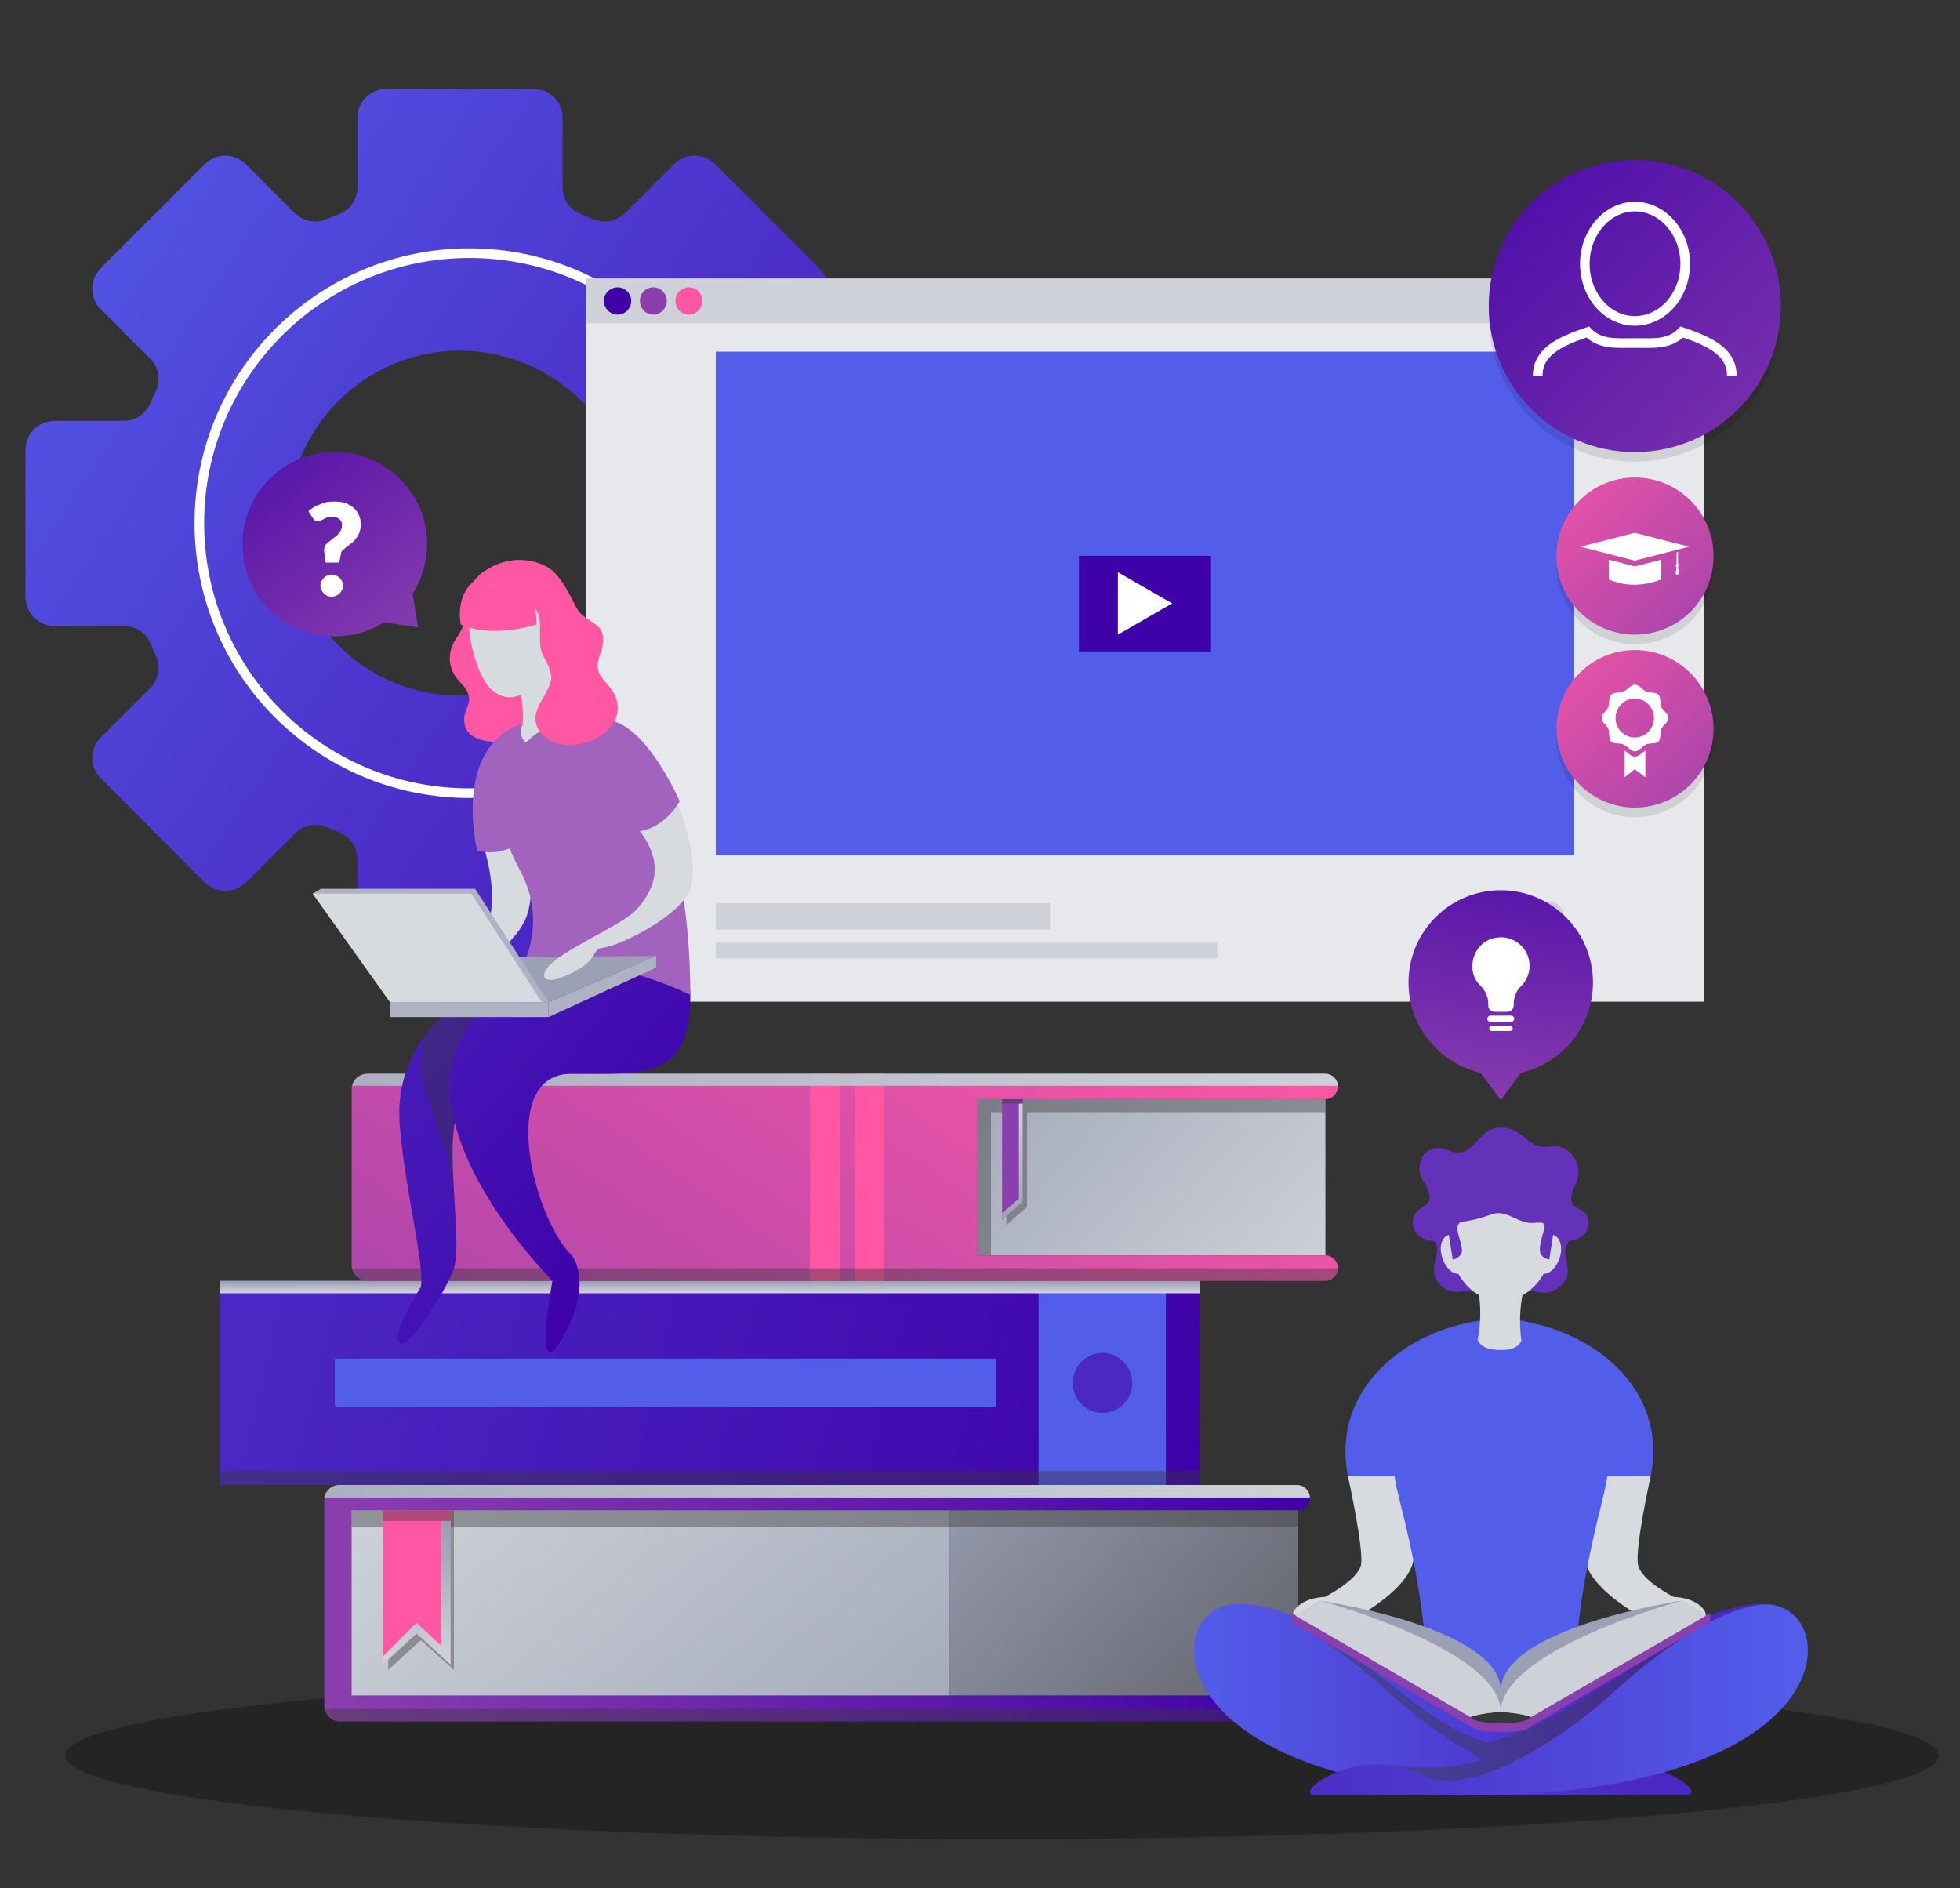 <svg version="1.2" xmlns="http://www.w3.org/2000/svg" viewBox="0 0 408 393" width="408" height="393"><rect x="0" y="0" width="408" height="393" fill="#333333" stroke="none"/><defs><linearGradient id="P" gradientUnits="userSpaceOnUse"/><linearGradient id="g1" x1="59.7" y1="-66.3" x2="205.9" y2="31.7" href="#P"><stop stop-color="#525dea"/><stop offset="1" stop-color="#4b28c4"/></linearGradient><linearGradient id="g2" x1="67.5" y1="309.1" x2="272.7" y2="309.1" href="#P"><stop stop-color="#8b3fae"/><stop offset="1" stop-color="#3f02a8"/></linearGradient><linearGradient id="g3" x1="299.9" y1="422.1" x2="180.6" y2="313.8" href="#P"><stop stop-color="#383838"/><stop offset="1" stop-color="#9ba0b4"/></linearGradient><linearGradient id="g4" x1="112.5" y1="280.2" x2="203.3" y2="387.7" href="#P"><stop stop-color="#ced2d8"/><stop offset="1" stop-color="#9ba0b4"/></linearGradient><linearGradient id="g5" x1="54.9" y1="345" x2="54.9" y2="318.6" href="#P"><stop stop-color="#ced2d8"/><stop offset="1" stop-color="#9ba0b4"/></linearGradient><linearGradient id="g6" x1="205.8" y1="259.3" x2="107.6" y2="403.3" href="#P"><stop stop-color="#ced2d8"/><stop offset="1" stop-color="#9ba0b4"/></linearGradient><linearGradient id="g7" x1="57.4" y1="243.4" x2="253.3" y2="291.4" href="#P"><stop stop-color="#4b28c4"/><stop offset="1" stop-color="#3f02a8"/></linearGradient><linearGradient id="g8" x1="147.7" y1="269" x2="147.7" y2="266.8" href="#P"><stop stop-color="#ced2d8"/><stop offset="1" stop-color="#9ba0b4"/></linearGradient><linearGradient id="g9" x1="259.2" y1="285.6" x2="185.6" y2="218.7" href="#P"><stop stop-color="#ced2d8"/><stop offset="1" stop-color="#9ba0b4"/></linearGradient><linearGradient id="g10" x1="234.2" y1="187.8" x2="107.9" y2="372.9" href="#P"><stop stop-color="#ff57a4"/><stop offset="1" stop-color="#8b3fae"/></linearGradient><linearGradient id="g11" x1="278.9" y1="230" x2="278.9" y2="254.7" href="#P"><stop stop-color="#ced2d8"/><stop offset="1" stop-color="#9ba0b4"/></linearGradient><linearGradient id="g12" x1="211.7" y1="173.7" x2="113.4" y2="317.7" href="#P"><stop stop-color="#ced2d8"/><stop offset="1" stop-color="#9ba0b4"/></linearGradient><linearGradient id="g13" x1="332.7" y1="75.4" x2="383.1" y2="125.9" href="#P"><stop stop-color="#ff57a4"/><stop offset="1" stop-color="#8b3fae"/></linearGradient><linearGradient id="g14" x1="332.7" y1="111.3" x2="383.1" y2="161.8" href="#P"><stop stop-color="#ff57a4"/><stop offset="1" stop-color="#8b3fae"/></linearGradient><linearGradient id="g15" x1="326.1" y1="-11.3" x2="419.8" y2="82.4" href="#P"><stop stop-color="#3f02a8"/><stop offset="1" stop-color="#8b3fae"/></linearGradient><linearGradient id="g16" x1="79.7" y1="127.8" x2="211.8" y2="238.1" href="#P"><stop stop-color="#4b28c4"/><stop offset="1" stop-color="#3f02a8"/></linearGradient><linearGradient id="g17" x1="100.6" y1="128.8" x2="183.4" y2="198" href="#P"><stop stop-color="#4b28c4"/><stop offset="1" stop-color="#3f02a8"/></linearGradient><linearGradient id="g18" x1="63.3" y1="61.5" x2="108.6" y2="119.1" href="#P"><stop stop-color="#3f02a8"/><stop offset="1" stop-color="#8b3fae"/></linearGradient><linearGradient id="g19" x1="247.5" y1="333.9" x2="340.7" y2="333.9" href="#P"><stop stop-color="#525dea"/><stop offset="1" stop-color="#4b28c4"/></linearGradient><linearGradient id="g20" x1="247.5" y1="334" x2="340.7" y2="334" href="#P"><stop stop-color="#525dea"/><stop offset="1" stop-color="#4b28c4"/></linearGradient><linearGradient id="g21" x1="374.2" y1="373.8" x2="263.4" y2="373.8" href="#P"><stop stop-color="#525dea"/><stop offset="1" stop-color="#4b28c4"/></linearGradient><linearGradient id="g22" x1="344.5" y1="163.3" x2="335.8" y2="236.1" href="#P"><stop stop-color="#3f02a8"/><stop offset="1" stop-color="#8b3fae"/></linearGradient></defs><style>.a{mix-blend-mode:multiply;fill:url(#g1)}.b{fill:none;stroke:#fff;stroke-width:2}.c{fill-opacity:.3;mix-blend-mode:multiply}.d{fill:url(#g2)}.e{fill:url(#g3)}.f{fill:url(#g4)}.g{opacity:.4;mix-blend-mode:multiply;fill:#383838}.h{fill:#ff57a4}.i{mix-blend-mode:overlay;fill:url(#g5)}.j{mix-blend-mode:overlay;fill:url(#g6)}.k{fill:url(#g7)}.l{fill:#525dea}.m{fill:#4b28c4}.n{mix-blend-mode:overlay;fill:url(#g8)}.o{fill:url(#g9)}.p{fill:url(#g10)}.q{fill:#8b3fae}.r{mix-blend-mode:overlay;fill:url(#g11)}.s{mix-blend-mode:overlay;fill:url(#g12)}.t{fill:#e6e8ec}.u{fill:#ced2d8}.v{fill:#3f02a8}.w{fill:#fff}.x{fill:url(#g13)}.y{fill:url(#g14)}.z{fill:url(#g15)}.A{fill:#d7dadf}.B{fill:url(#g16)}.C{fill:url(#g17)}.D{fill:#a163bd}.E{fill:#9ba0b4}.F{fill:#aeb2c2}.G{fill:url(#g18)}.H{fill:url(#g19)}.I{fill:url(#g20)}.J{fill:url(#g21)}.K{fill:#6332b9}.L{fill:#383838}.M{fill:url(#g22)}</style><path fill-rule="evenodd" class="a" d="m180.1 130.3h-14.4c-2.5 0-4.7 1.5-5.6 3.8q-0.5 1.3-1.1 2.5c-1 2.2-0.5 4.9 1.3 6.7l10.2 10.2c2.4 2.3 2.4 6.2 0 8.5l-21.6 21.7c-2.4 2.3-6.2 2.3-8.6 0l-10.2-10.2c-1.8-1.8-4.4-2.3-6.7-1.3q-1.2 0.5-2.4 1c-2.4 0.9-3.9 3.2-3.9 5.6v14.5c0 3.3-2.7 6-6 6h-30.7c-3.3 0-6-2.7-6-6v-14.5c0-2.4-1.5-4.7-3.9-5.6q-1.2-0.5-2.4-1c-2.3-1-4.9-0.5-6.7 1.3l-10.2 10.2c-2.4 2.3-6.2 2.3-8.6 0l-21.6-21.7c-2.4-2.3-2.4-6.2 0-8.5l10.2-10.2c1.8-1.8 2.3-4.5 1.3-6.7q-0.6-1.2-1.1-2.5c-0.9-2.3-3.1-3.8-5.6-3.8h-14.4c-3.4 0-6.1-2.7-6.1-6.1v-30.6c0-3.3 2.7-6 6.1-6h14.4c2.5 0 4.7-1.6 5.6-3.9q0.5-1.2 1.1-2.4c1-2.3 0.5-5-1.3-6.7l-10.2-10.2c-2.4-2.4-2.4-6.2 0-8.6l21.6-21.6c2.4-2.4 6.2-2.4 8.6 0l10.2 10.2c1.8 1.7 4.4 2.2 6.7 1.2q1.2-0.5 2.4-1c2.4-0.9 3.9-3.1 3.9-5.6v-14.5c0-3.3 2.7-6 6-6h30.7c3.3 0 6 2.7 6 6v14.5c0 2.5 1.5 4.7 3.9 5.6q1.2 0.5 2.4 1c2.3 1 4.9 0.5 6.7-1.2l10.2-10.2c2.4-2.4 6.2-2.4 8.6 0l21.6 21.6c2.4 2.4 2.4 6.2 0 8.6l-10.2 10.2c-1.8 1.7-2.3 4.4-1.3 6.7q0.6 1.2 1.1 2.4c0.9 2.3 3.1 3.9 5.6 3.9h14.4c3.4 0 6.1 2.7 6.1 6v30.6c0 3.4-2.7 6.1-6.1 6.1zm-84.4-57.3c-19.8 0-35.8 16.1-35.8 35.9 0 19.8 16 35.9 35.8 35.9 19.9 0 35.9-16.1 35.9-35.9 0-19.8-16-35.9-35.9-35.9z"/><path class="b" d="m153.9 108.9c0 31.1-25.1 56.2-56.2 56.2-31 0-56.2-25.1-56.2-56.2 0-31 25.2-56.2 56.2-56.2 31.1 0 56.2 25.2 56.2 56.2z"/><path class="c" d="m403.6 365.4c0 9.6-87.3 17.4-195 17.4-107.7 0-195-7.8-195-17.4 0-9.5 87.3-17.3 195-17.3 107.7 0 195 7.8 195 17.3z"/><path class="d" d="m197.7 352.9v-38.5h72.4c1.4 0 2.6-1.1 2.6-2.6 0-1.5-1.2-2.7-2.6-2.7h-199.4c-1.8 0-3.2 1.5-3.2 3.3v42.6c0 1.8 1.4 3.3 3.2 3.3h199.4c1.4 0 2.6-1.2 2.6-2.7 0-1.5-1.2-2.7-2.6-2.7z"/><path class="e" d="m270.1 352.9h-72.4v-38.5h72.4z"/><path class="f" d="m197.7 352.9h-124.5v-38.5h124.5z"/><path class="g" d="m270.1 317.9h-196.9v-3.5h196.9z"/><path class="g" d="m94.5 347.6l-6.9-6.2-6.8 6.2v-33.2h13.7z"/><path class="h" d="m93.8 346.5l-7.1-6.5-7 6.5v-32.1h14.1z"/><path class="i" d="m91.8 316.6v25.9l-5.1-4.7-7 7v1.7l7-6.5 7.1 6.5v-29.9z"/><path class="g" d="m93.8 316.6h-14.1v-2.2h14.1z"/><path class="j" d="m67.5 311.7h205.2c-0.1-1.4-1.2-2.6-2.7-2.6h-199.3c-1.6 0-2.9 1.1-3.2 2.6z"/><path class="g" d="m272.7 355.7h-205.2c0.4 1.6 1.7 2.6 3.2 2.6h199.3c1.3 0 2.7-1.1 2.7-2.6z"/><path class="k" d="m249.7 309.1h-204v-42.5h204z"/><path class="l" d="m242.7 309.1h-26.5v-42.5h26.5z"/><path class="l" d="m207.4 282.8h-137.7v10.1h137.7z"/><path class="m" d="m235.7 287.9c0 3.4-2.8 6.2-6.2 6.2-3.4 0-6.2-2.8-6.2-6.2 0-3.5 2.8-6.3 6.2-6.3 3.4 0 6.2 2.8 6.2 6.3z"/><path class="n" d="m249.7 269.2h-204v-2.6h204z"/><path class="g" d="m249.7 306.2h-204v2.9h204z"/><path class="o" d="m275.9 261.3h-72.4v-32.5h72.4z"/><path class="p" d="m275.9 228.8c1.4 0 2.6-1.2 2.6-2.7 0-1.4-1.2-2.6-2.6-2.6h-199.4c-1.8 0-3.3 1.4-3.3 3.2v36.6c0 1.8 1.5 3.3 3.3 3.3h199.4c1.4 0 2.6-1.2 2.6-2.7 0-1.4-1.2-2.6-2.6-2.6h-72.4v-32.5z"/><path class="g" d="m275.9 228.8h-72.4v32.5h2.8v-29.8h3.2v23.5l4.3-3.8v-19.7h62.1z"/><path class="q" d="m212.9 250.1l-4.3 3.8v-25.1h4.3z"/><path class="r" d="m212.1 229.7v19.8l-3.5 3v1.4l4.3-3.8v-20.4z"/><path class="g" d="m212.9 229.7h-4.3v-0.9h4.3z"/><path class="h" d="m184.1 266.6h-6.1v-43.1h6.1z"/><path class="h" d="m174.8 266.6h-6.2v-43.1h6.2z"/><path class="s" d="m73.3 226h205.2c-0.1-1.4-1.2-2.5-2.6-2.5h-199.4c-1.6 0-2.9 1.1-3.2 2.5z"/><path class="g" d="m278.5 264h-205.2c0.4 1.7 1.8 2.6 3.2 2.6h199.4c1.2 0 2.6-1 2.6-2.6z"/><path class="t" d="m354.7 208.5h-232.7v-150.5h232.7z"/><path class="u" d="m354.7 67.3h-232.7v-9.3h232.7z"/><path class="l" d="m327.7 178h-178.7v-104.8h178.7z"/><path class="v" d="m252.1 135.6h-27.5v-19.9h27.5z"/><path class="w" d="m244 125.6l-11.3-6.5v13z"/><path class="u" d="m218.6 193.5h-69.6v-5.5h69.6z"/><path class="u" d="m253.4 199.5h-104.4v-3.3h104.4z"/><path class="u" d="m307.6 190.7c0 1.8-1.4 3.2-3.1 3.2-1.7 0-3.2-1.4-3.2-3.2 0-1.7 1.5-3.1 3.2-3.1 1.7 0 3.1 1.4 3.1 3.1z"/><path class="u" d="m316.6 190.7c0 1.8-1.5 3.2-3.2 3.2-1.7 0-3.1-1.4-3.1-3.2 0-1.7 1.4-3.1 3.1-3.1 1.7 0 3.2 1.4 3.2 3.1z"/><path class="u" d="m325.5 190.7c0 1.8-1.4 3.2-3.1 3.2-1.8 0-3.2-1.4-3.2-3.2 0-1.7 1.4-3.1 3.2-3.1 1.7 0 3.1 1.4 3.1 3.1z"/><path class="v" d="m131.4 62.6c0 1.6-1.3 2.9-2.8 2.9-1.6 0-2.9-1.3-2.9-2.9 0-1.5 1.3-2.8 2.9-2.8 1.5 0 2.8 1.3 2.8 2.8z"/><path class="q" d="m138.8 62.6c0 1.6-1.3 2.9-2.8 2.9-1.6 0-2.8-1.3-2.8-2.9 0-1.5 1.2-2.8 2.8-2.8 1.5 0 2.8 1.3 2.8 2.8z"/><path class="h" d="m146.2 62.6c0 1.6-1.2 2.9-2.8 2.9-1.6 0-2.8-1.3-2.8-2.9 0-1.5 1.2-2.8 2.8-2.8 1.6 0 2.8 1.3 2.8 2.8z"/><g style="opacity:.1;mix-blend-mode:multiply"><path  d="m356.7 117.8c0 9-7.3 16.3-16.4 16.3-9 0-16.3-7.3-16.3-16.3 0-9.1 7.3-16.4 16.3-16.4 9.1 0 16.4 7.3 16.4 16.4z"/></g><path class="x" d="m356.7 115.8c0 9-7.3 16.3-16.4 16.3-9 0-16.3-7.3-16.3-16.3 0-9.1 7.3-16.4 16.3-16.4 9.1 0 16.4 7.3 16.4 16.4z"/><path class="w" d="m351.6 113.8l-11.3-2.9-11.3 2.9 11.3 2.9z"/><path class="w" d="m334.9 116.5v4.1c5.4 2.5 10.9 0 10.9 0v-4.1l-5.5 1.4z"/><path class="w" d="m349.5 117.7c0-0.1-0.1-0.3-0.2-0.3v-2.5l-0.3 0.1v2.4c-0.1 0-0.2 0.2-0.2 0.3q0 0.2 0.2 0.3l-0.2 1.5c0.4 0.2 0.7 0 0.7 0l-0.2-1.5q0.2-0.1 0.2-0.3z"/><g style="opacity:.1;mix-blend-mode:multiply"><path  d="m356.7 153.7c0 9-7.3 16.4-16.4 16.4-9 0-16.3-7.4-16.3-16.4 0-9 7.3-16.4 16.3-16.4 9.1 0 16.4 7.4 16.4 16.4z"/></g><path class="y" d="m356.7 151.7c0 9-7.3 16.4-16.4 16.4-9 0-16.3-7.4-16.3-16.4 0-9 7.3-16.4 16.3-16.4 9.1 0 16.4 7.4 16.4 16.4z"/><path fill-rule="evenodd" class="w" d="m347.3 149.5c0 0.8-1.1 1.5-1.5 2.2-0.3 0.8 0 2.1-0.6 2.7-0.6 0.5-1.8 0.2-2.6 0.6-0.7 0.3-1.4 1.4-2.3 1.4-0.8 0-1.5-1.1-2.3-1.4-0.7-0.4-2-0.1-2.6-0.6-0.6-0.6-0.3-1.9-0.6-2.7-0.3-0.7-1.4-1.4-1.4-2.2 0-0.9 1.1-1.6 1.4-2.3 0.3-0.8 0-2.1 0.6-2.6 0.6-0.6 1.9-0.3 2.6-0.7 0.8-0.3 1.5-1.4 2.3-1.4 0.9 0 1.6 1.1 2.3 1.4 0.8 0.4 2 0.1 2.6 0.7 0.6 0.5 0.3 1.8 0.6 2.6 0.4 0.7 1.5 1.4 1.5 2.3zm-3 0c0-2.3-1.8-4.1-4-4.1-2.2 0-4 1.8-4 4.1 0 2.2 1.8 4 4 4 2.2 0 4-1.8 4-4z"/><path class="w" d="m340.3 157.5c-0.8 0-1.4-0.8-2.1-1.3v5.6l2.1-1.7 2.2 1.7v-5.6c-0.7 0.5-1.4 1.3-2.2 1.3z"/><g style="opacity:.1;mix-blend-mode:multiply"><path  d="m370.7 65.7c0 16.8-13.6 30.4-30.4 30.4-16.8 0-30.4-13.6-30.4-30.4 0-16.8 13.6-30.4 30.4-30.4 16.8 0 30.4 13.6 30.4 30.4z"/></g><path class="z" d="m370.7 63.7c0 16.8-13.6 30.4-30.4 30.4-16.8 0-30.4-13.6-30.4-30.4 0-16.8 13.6-30.4 30.4-30.4 16.8 0 30.4 13.6 30.4 30.4z"/><path class="b" d="m350.8 54.9c0 6.6-4.7 11.9-10.5 11.9-5.7 0-10.4-5.3-10.4-11.9 0-6.5 4.7-11.9 10.4-11.9 5.8 0 10.5 5.4 10.5 11.9z"/><path class="b" d="m360.5 78.2c0-4.8-4.2-7-10.4-9.1-2.6 2.7-6 2.3-9.8 2.3-3.8 0-7.2 0.4-9.8-2.3-6.2 2.1-10.4 4.3-10.4 9.1"/><path class="A" d="m101 177.3c0 0 2.6 8.6 0.8 14.4-1.8 5.8-4.1 9.3-4.1 9.3l1.4 0.7c0 0 8.6-5.3 10.6-11.2 2-6 0-14.4 0-14.4z"/><path class="h" d="m101.5 118.5c-5.8 3.1-1.9 7.7-6.6 14.5-1.9 2.9-1.7 6.3 0.8 8.9 4.4 4.5-0.2 5.3 1.2 9.5 1.6 4.5 12.8 3.9 15.1-1.4 2.5-6.1-3.4-35.2-10.5-31.5z"/><path class="B" d="m108.3 202c-18.3 6.5-26.1 18.7-25.1 32 1 13.2 5.3 29.7 4.4 33.9 0 0-6.4 9.9-4.4 11.6 2 1.8 10.4-12.3 11.3-15.5 2-6.9-3-29.5 2-34.8 5-5.2 26.9-20.9 47.2-22.1 0 0-15.1-12.4-35.4-5.1z"/><path class="g" d="m94.6 249.7c-0.5-8.3-1-17.4 1.9-20.5 5-5.2 26.9-20.9 47.2-22.1 0 0-15.1-12.4-35.4-5.1-7.2 2.6-13.1 6.4-17.6 10.8-8.6 9.1 3.1 21.5 3.9 36.9z"/><path class="C" d="m143.7 207.1c0 17.6-9.2 16.4-24.7 16.4-15.5 0-8 29.9 0 37.8 0 0 4.7 5.5-1.8 17-6.5 11.5-2.2-11.7-2.2-11.7 0 0-21.2-21.1-21.4-40.6-0.1-19.5 25.4-25.2 25.4-25.2 0 0 24.7-5.1 24.7 6.3z"/><path class="D" d="m108.8 150.6c-11.9 3.9-11.1 18.9-9.5 26.4 0 0 6.4 2.3 10.9-4 3.6-4.9 1.8-23.4-1.4-22.4z"/><path class="D" d="m108.8 150.6c-5.7 3.3-8.5 15.8-0.5 30.7 6 11.1 0 20.7 0 20.7 0 0 14.7-4.9 35.4 5.1 0-8-0.7-20.1-3.7-31.5-2.3-8.5-5.8-16.6-11.4-22.3-3.3-3.4-7.7-5.4-12.8-4.2z"/><path class="A" d="m106.5 138.9c0 0 2.8 4.7 2.3 11.9 0 0-1.1 1.8 0.5 3.7 0.8 0 1.7-2.1 4.4-2.6 5.3-1.1 0.6-15.3 0.6-15.3z"/><path class="A" d="m97.7 128.4c-0.5 4.5 1.9 13 4.8 15.3 5.5 4.6 11.3-2.8 12.5-8.2 0 0 2.8 1.8 3.9-4.1 0.6-3.3-0.8-4.3-2-4.1-0.9 0.2-1.6 1.2-1.6 1.2 0 0-2-7.9-8.4-5.6-6.4 2.3-7.9-5.3-9.2 5.5z"/><path class="h" d="m103.5 118.8c-0.4 0-9.1 1.3-7.6 11.2 0 0 5.7 3 15.8 0 0 0 0.3-11-8.2-11.2z"/><path class="E" d="m103.6 199.2l33-0.2-22.4 9.6-33 0.1z"/><path class="F" d="m114.2 208.6h-33l-16.1-22.6 1.7-1h32.1z"/><path class="A" d="m112.8 208.6h-31.6l-16.1-22.6h33z"/><path class="F" d="m114.2 211.7h-33v-3.1h33z"/><path class="F" d="m114.2 211.7l22.4-10.3v-2.4l-22.4 9.6z"/><path class="A" d="m124.6 151.3c-5.4 1.1-4.2 9.3 4 16.7 8.1 7.5 10.4 14 4 21.2-3.3 3.8-18.7 9.6-19.3 13.5 0 0-0.8 2.9 5.4 0 6.2-3 4.3-5.1 6.7-5.4 4.1-0.5 16.6-7 18.3-12.3 3.3-10.5-9.2-35.8-19.1-33.7z"/><path class="D" d="m124 150.2c-8.1 2.8-1.6 14.9 7.4 22.8 0 0 5.5 1.1 10.1-6.2 0 0-8.5-19.7-17.5-16.6z"/><path class="h" d="m110.7 126.1c2 1.3 1.7 3.5 1.7 7.1 0 3.7 1.6 3.7 2.3 7.3 0.7 3.7-6.3 7.9-1.6 12.6 4.7 4.7 16.7 0.4 15.4-6.8-0.9-4.8-5.6-4.7-3.6-10 2.3-6.5-1.9-6.2-4.3-8.9-1.3-1.6-3.3-7.6-6.9-9.5-4.2-2.2-10.5-2.1-15.2 3.2z"/><path class="G" d="m83.3 99.7c-7.5-7.5-19.7-7.5-27.2 0-7.5 7.5-7.5 19.7 0 27.2 6.5 6.4 16.5 7.3 23.9 2.6l7 1.1-1.1-7c4.7-7.5 3.9-17.4-2.6-23.9z"/><path class="w" d="m65.3 108.1l-1.1-1.7q0.5-0.4 1.1-0.8 0.6-0.4 1.3-0.6 0.6-0.3 1.4-0.5 0.8-0.1 1.6-0.1 1.3 0 2.3 0.3 1 0.4 1.7 1 0.7 0.6 1.1 1.5 0.4 0.8 0.4 1.9 0 1-0.3 1.8-0.3 0.7-0.7 1.2-0.4 0.6-1 1-0.5 0.4-0.9 0.7-0.5 0.4-0.8 0.7-0.4 0.3-0.4 0.7l-0.4 1.9h-2.8l-0.3-2.1q-0.1-0.7 0.1-1.2 0.2-0.5 0.6-0.8 0.5-0.4 1-0.8 0.5-0.4 1-0.8 0.4-0.4 0.7-0.9 0.3-0.5 0.3-1.2 0-0.8-0.5-1.2-0.5-0.5-1.4-0.5-0.7 0-1.2 0.1-0.5 0.2-0.8 0.4-0.4 0.2-0.6 0.3-0.3 0.1-0.5 0.1-0.6 0-0.9-0.4zm1.4 13.8q0-0.5 0.2-0.9 0.2-0.4 0.5-0.7 0.3-0.3 0.7-0.5 0.4-0.2 0.9-0.2 0.5 0 1 0.2 0.4 0.2 0.7 0.5 0.3 0.3 0.5 0.7 0.2 0.4 0.2 0.9 0 0.5-0.2 0.9-0.2 0.4-0.5 0.7-0.3 0.3-0.7 0.5-0.5 0.2-1 0.2-0.5 0-0.9-0.2-0.4-0.2-0.7-0.5-0.3-0.3-0.5-0.7-0.2-0.4-0.2-0.9z"/><path class="A" d="m280.6 307.3c0 0 3.4 15.4 2.7 18.5-0.8 3.2-7.5 6.6-7.5 6.6 0 0-3.8 0-5.9 2.2-3.5 3.5 6.2 5.4 6.2 5.4 0 0 16.6-7.4 18.1-15.1 1.5-7.7-3.1-18.9-3.1-18.9z"/><path class="l" d="m308.1 274.9c-15.5 2.1-31.1 14.2-27.5 32.4h12.5z"/><path class="A" d="m343.6 307.3c0 0-3.4 15.4-2.6 18.5 0.7 3.2 7.4 6.6 7.4 6.6 0 0 3.8 0 5.9 2.2 3.5 3.5-6.2 5.4-6.2 5.4 0 0-16.6-7.4-18.1-15.1-1.5-7.7 3.1-18.9 3.1-18.9z"/><path class="l" d="m316.1 274.9c15.5 2.1 31.2 14.2 27.5 32.4h-12.5z"/><path class="H" d="m328.2 348.4c2.9 4.2 27.2-17.4 41.5-14.2 0 0 3.3 39.5-57.3 39.5-60.6 0-57.2-39.5-57.2-39.5 14.2-3.2 38.5 18.4 41.5 14.2z"/><path class="g" d="m309.6 362.7c-3.1-0.9-6.6-2.4-10.3-4.8-6.5-4.3-17-14.1-27.6-18.7l36.9 30.2c1.7-0.5 13.2-0.4 18.4-1.9 13.5-4 31.3-31 31.3-31-10.1 3.5-32.8 22.7-48.7 26.2z"/><path class="I" d="m290.8 353.8c3.9 3.7 26.6 21.9 38.8 15.5 12.1-6.4 26.9 4.3 21.3 4.3-5.6 0-22.4 0-22.4 0-85.5 2.7-87.5-36.1-73.3-39.4 0 0 10.1-3.8 35.6 19.6z"/><path class="g" d="m308.7 366.2c-6.2 2.2-14.4 2-19.6 1.2 0 0 2.3 4.9 17.1 4.9 2.7 0 6.1-1.1 9.8-3-2.9-1-4.5-1.8-7.3-3.1z"/><path class="J" d="m334.1 353.8c-4 3.7-26.7 21.9-38.8 15.5-12.2-6.4-27 4.3-21.4 4.3 5.7 0 22.4 0 22.4 0 85.6 2.7 87.6-36.1 73.4-39.4 0 0-10.1-3.8-35.6 19.6z"/><path class="l" d="m312.4 352.8c13 0 15.8-4.4 15.8-4.4 0 0-1.2-10.5 5.3-35.9 6.5-25.4-7.1-38-21.1-38-13.9 0-27.6 12.6-21 38 6.5 25.4 5.3 35.9 5.3 35.9 0 0 2.7 4.4 15.7 4.4z"/><path class="K" d="m328.5 257l-16.1-9.3-15.7 9.5c5.8 2.1-1.2 6.8 3.6 10.7 1.9 1.6 3.5 0.8 5.5 0.8 1.8 0 2.9 2.1 6.6 2.1 3.1 0 4.5-2.6 6.7-2.1 1.8 0.5 3.6 0.8 5.5-0.8 4.7-3.9-2.2-7.8 3.9-10.9z"/><path class="A" d="m317.2 268.3c-1.4 5.7-0.5 10.7-0.5 10.7 0 0-0.5 2.2-4.6 2-4.1 0-4.5-2.2-4.5-2.2 0 0 1.2-5.2 0-10.7z"/><path class="A" d="m305.4 260.4c0.7 2.2 0.1 4.3-1.3 4.7-1.5 0.4-3.2-1.1-3.9-3.4-0.7-2.2-0.1-4.3 1.4-4.7 1.4-0.4 3.2 1.1 3.8 3.4z"/><path class="A" d="m319.4 260.4c-0.7 2.2 0 4.3 1.4 4.7 1.5 0.4 3.2-1.1 3.9-3.4 0.7-2.2 0-4.3-1.4-4.7-1.5-0.4-3.2 1.1-3.9 3.4z"/><path class="A" d="m323.2 257.8c0 7.2-4.8 13-10.8 13-5.9 0-10.7-5.8-10.7-13 0-7.3 4.8-13.1 10.7-13.1 6 0 10.8 5.8 10.8 13.1z"/><path class="K" d="m312.4 234.7c5.3 0 5.1 4.9 10.8 3.9 3.3-0.6 6.7 3.9 4.9 7.6-3.5 7 2.9 4 2.6 8.4-0.2 4.4-6 3.8-6 3.8-0.2-0.9-1.4-1.4-1.4-1.4l-0.8 5.2c0 0-1.7-0.3-1.9-1.6-0.3-1.4 0.7-4 0.9-5 0.3-1.8-1.7-0.8-3.4-1.1-2.8-0.4-4.8-2.8-7.7-1.7-6.1 2.2-6.8 0.8-7 2.8-0.2 1 1.1 3.6 0.9 5-0.3 1.3-1.9 1.6-1.9 1.6l-0.8-5.2c0 0-1.2 0.5-1.4 1.4 0 0-5.8 0.6-6.1-3.8-0.3-4.4 6.3-2.4 2.1-8.9-1.9-3.1 0.1-8.4 5.5-6.2 5.4 2.1 5.5-4.8 10.7-4.8z"/><path class="L" d="m319.1 357.8c0 0.9-3 1.7-6.7 1.7-3.6 0-6.6-0.8-6.6-1.7 0-1 3-1.7 6.6-1.7 3.7 0 6.7 0.7 6.7 1.7z"/><path class="q" d="m312.4 360.5c5.8 0 6.3-1.2 6.3-1.2l37.3-21.7v-1.9l-37.3 21.7c0 0-0.5 1.3-6.3 1.3-5.8 0-6.3-1.3-6.3-1.3l-37.3-21.7v1.9l37.3 21.7c0 0 0.5 1.2 6.3 1.2z"/><path class="E" d="m269.7 336.3l5.2-3.1c0 0 37.6 5.5 37.5 18.8v4.3c0 0-4.5 0.3-6.3 1.1z"/><path class="u" d="m274.9 333.2l-5.2 3.1 36.4 21.1c1.8-0.8 6.3-1.1 6.3-1.1-0.1-13-37.5-23.1-37.5-23.1z"/><path class="E" d="m355.1 336.3l-5.1-3.1c0 0-37.6 5.5-37.6 18.8v4.3c0 0 4.5 0.3 6.3 1.1z"/><path class="u" d="m350 333.2l5.1 3.1-36.4 21.1c-1.8-0.8-6.3-1.1-6.3-1.1 0.2-13 37.6-23.1 37.6-23.1z"/><path class="M" d="m331.6 204.5c0-10.6-8.6-19.2-19.2-19.2-10.6 0-19.2 8.6-19.2 19.2 0 9.2 6.4 16.8 15 18.8l4.2 5.7 4.2-5.7c8.6-2 15-9.6 15-18.8z"/><path class="w" d="m318.4 201c0-3.6-3.3-6.5-7.1-5.8-2.4 0.4-4.3 2.4-4.7 4.8-0.4 2.1 0.3 4 1.6 5.2 1 1 1.6 2.3 1.6 3.7v0.4c0 0.7 0.5 1.3 1.3 1.3h2.7c0.7 0 1.3-0.6 1.3-1.3v-0.4c0-1.3 0.5-2.6 1.4-3.5 1.2-1.1 1.9-2.7 1.9-4.4z"/><path class="w" d="m314.6 211.4h-4.3c-0.4 0-0.7 0.3-0.7 0.7 0 0.3 0.3 0.6 0.7 0.6h4.3c0.3 0 0.6-0.3 0.6-0.6 0-0.4-0.3-0.7-0.6-0.7z"/><path class="w" d="m314.3 213.5h-3.7c-0.4 0-0.6 0.3-0.6 0.6 0 0.3 0.2 0.5 0.6 0.5h3.7c0.3 0 0.6-0.2 0.6-0.5 0-0.3-0.3-0.6-0.6-0.6z"/></svg>